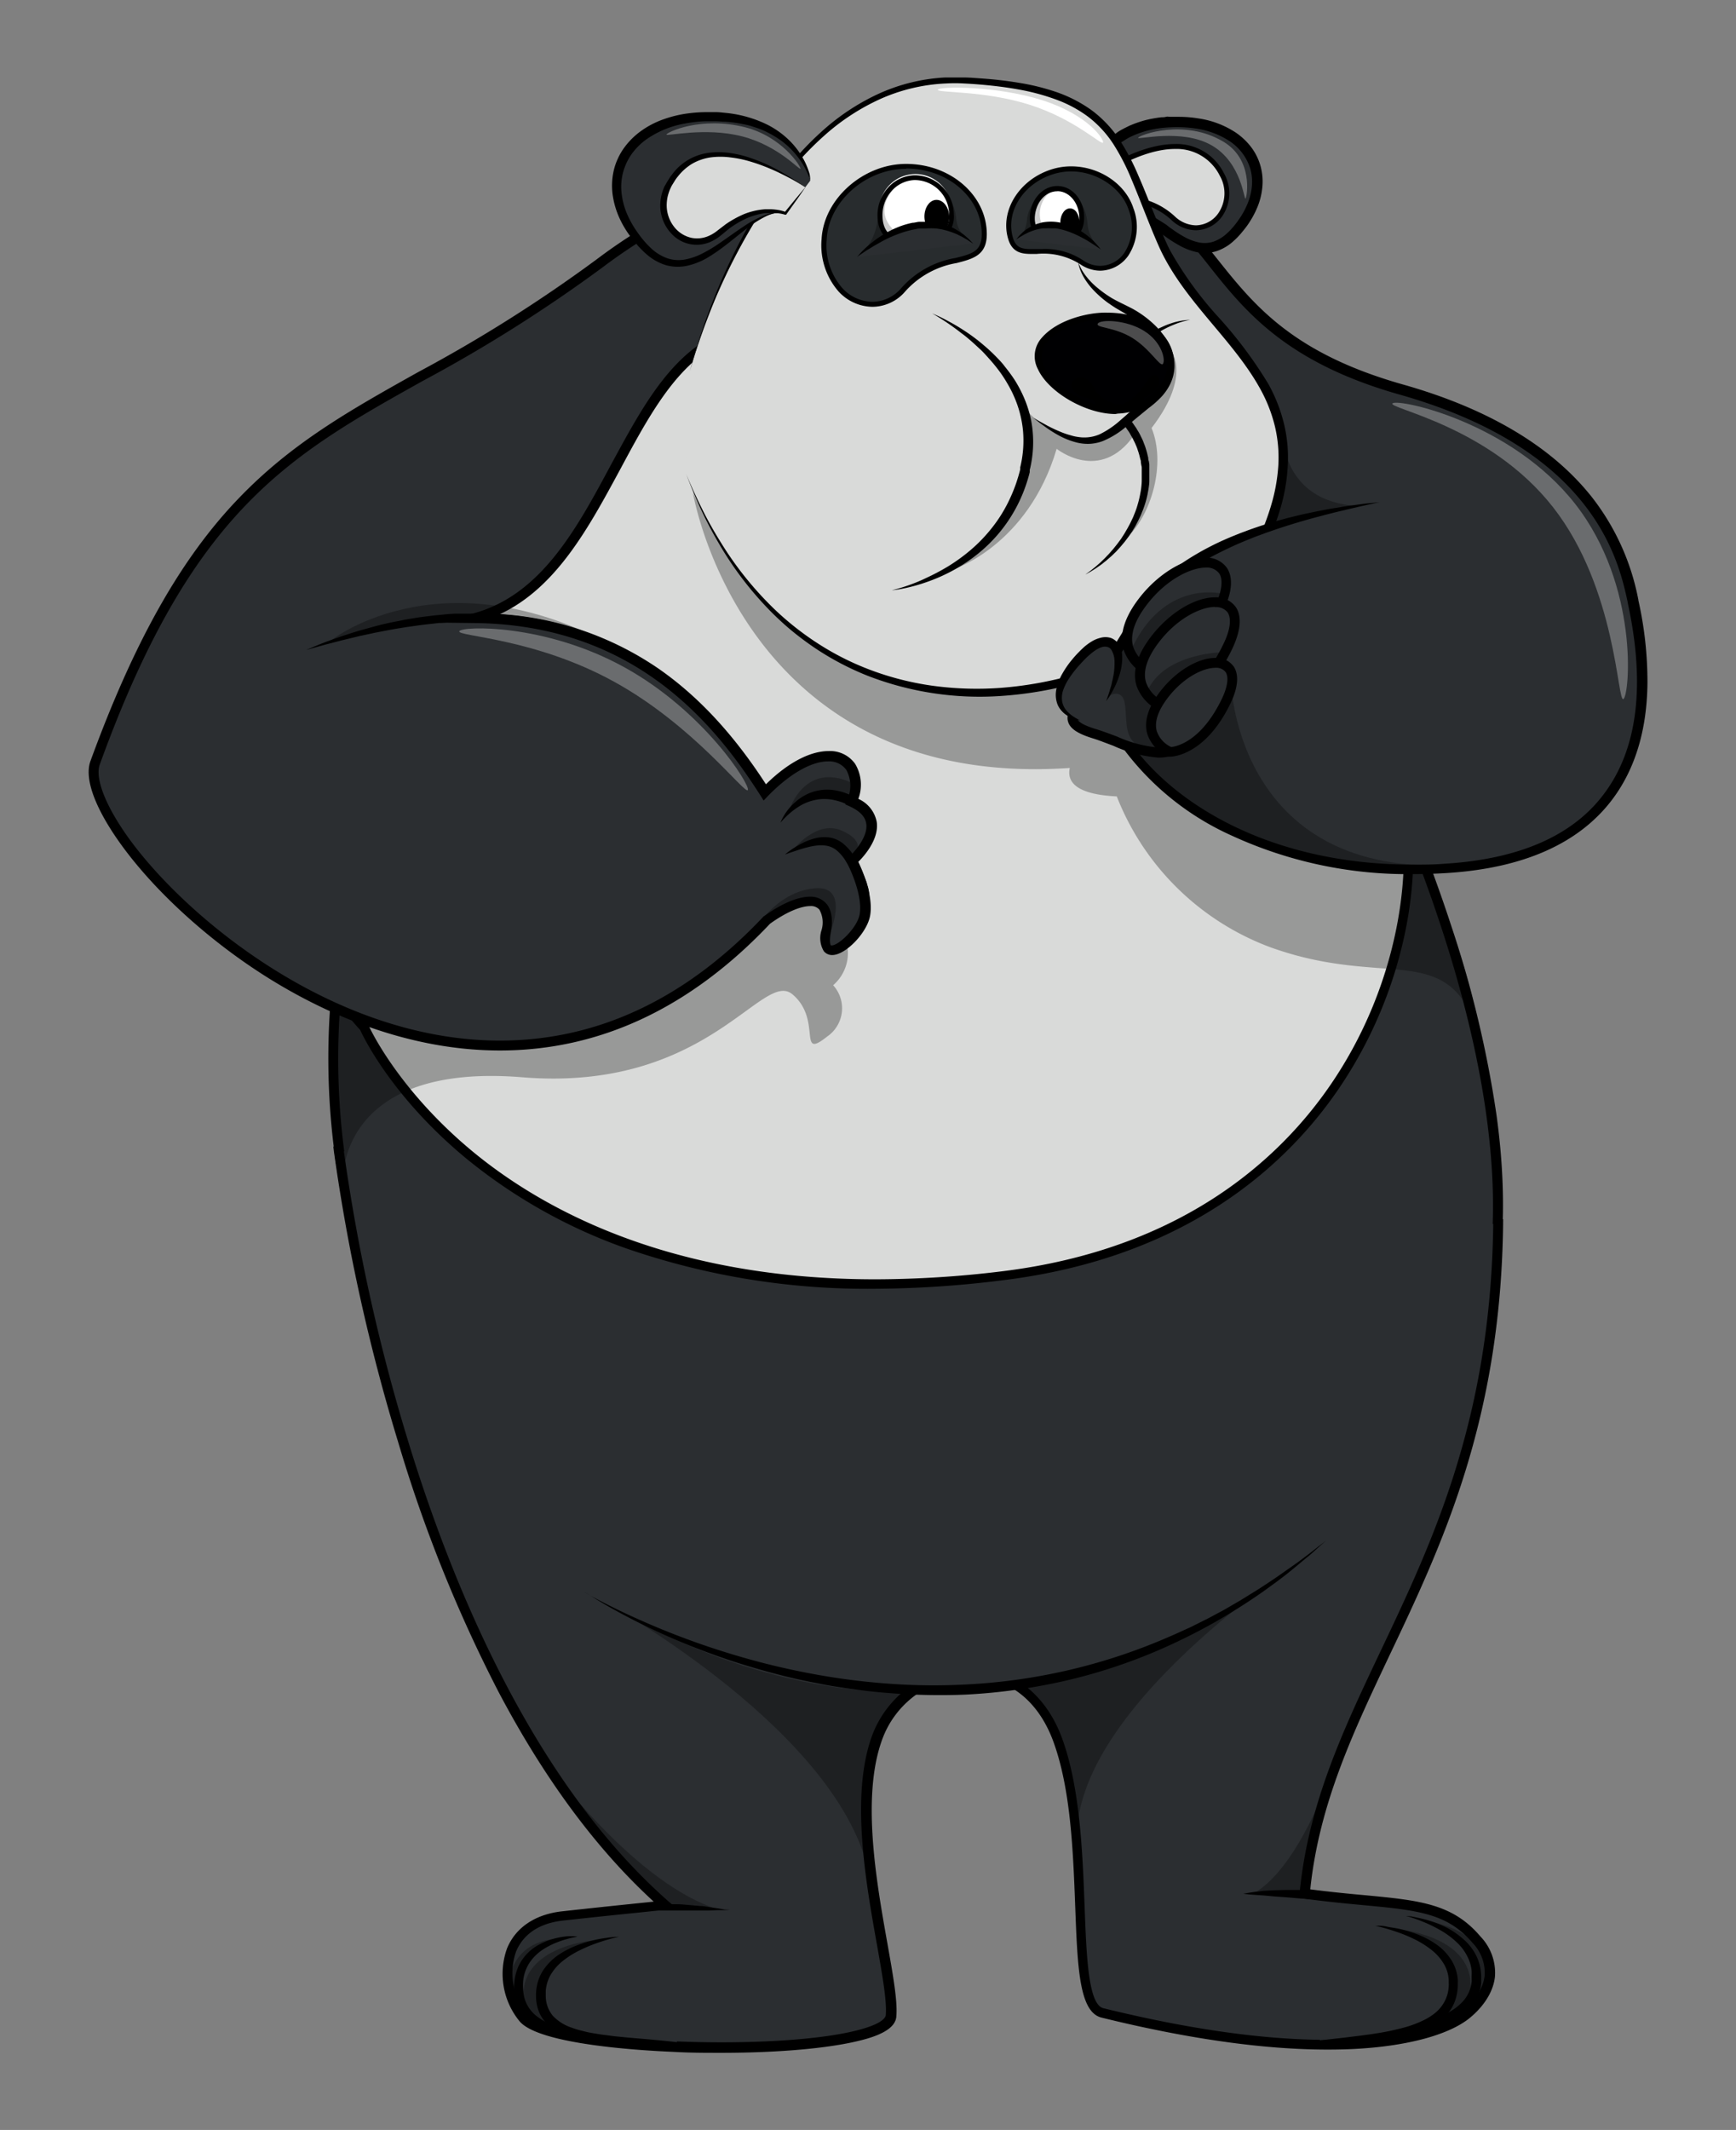 <svg id="Layer_1" data-name="Layer 1" xmlns="http://www.w3.org/2000/svg" viewBox="0 0 240.54 294.99"><rect x="0" y="0" width="240.54" height="294.99" fill="#808080" stroke="none"/><defs><style>.cls-1{fill:#fff;}.cls-2{fill:#2b2e31;}.cls-3{fill:#d9dad9;}.cls-4{fill:#000002;}.cls-5{fill:#282c2e;}.cls-6{opacity:0.3;}.cls-7{opacity:0.2;}</style></defs><title>panda5</title><path class="cls-2" d="M233,380.46s-12.22,65.32,46,89.25,105.16-8.47,112.83-40.63-17.05-80-17.05-80" transform="translate(-185.73 -248.51)"/><path d="M319,478.68a106.1,106.1,0,0,1-40.24-8.33c-13.41-5.51-24.19-13.67-32.06-24.27a77.21,77.21,0,0,1-13.22-29.82,100.59,100.59,0,0,1-1.17-35.92l1.35.25A99.44,99.44,0,0,0,234.81,416c3.83,17.45,14.65,40.83,44.45,53.07,27.36,11.24,55.06,10.95,78-.81,17.48-8.95,30.15-23.66,33.9-39.35,3.92-16.46-.9-37.2-5.64-51.7a209.72,209.72,0,0,0-11.36-27.85l1.22-.63a212,212,0,0,1,11.45,28.05,151.94,151.94,0,0,1,6.25,26.12c1.38,10,1.18,18.91-.59,26.33a55.05,55.05,0,0,1-11.79,22.39,74.83,74.83,0,0,1-22.81,17.86A84.82,84.82,0,0,1,319,478.68Z" transform="translate(-185.73 -248.51)"/><path class="cls-2" d="M232.67,407.91s8.54,72.18,45.22,104.49c-3.83.41-6,.61-14.22,1.5-8.63,1-9.23,9.33-5.45,14.07,4.26,5.34,50.34,5.81,50.91-.17s-6.29-26.27-2-38.39c3.89-11,19.9-13.76,25-.05s1.18,36.68,6.24,37.94c30.36,7.48,45.48,3.94,50.17.39,1.86-1.4,5.91-5.53,1.7-10.5-4.88-5.76-11.11-4.65-23.82-6.39,2.84-29.42,26.25-46.11,26.82-92.73" transform="translate(-185.73 -248.51)"/><path d="M285.64,532.82c-2.14,0-4.34,0-6.55-.13-4.37-.18-18.8-1-21.41-4.29A10.36,10.36,0,0,1,256,518.32c1.2-2.88,3.91-4.69,7.63-5.1,5.29-.58,8.14-.87,10.44-1.11l2.24-.23c-8-7.32-15.21-17.11-21.54-29.12a197.92,197.92,0,0,1-13.87-34.52A260.75,260.75,0,0,1,232,408l-.08-.68,1.36-.16.08.68a259.08,259.08,0,0,0,8.84,40c6.1,20.06,17.33,47.45,36.15,64l1.17,1-1.55.16-3.78.4c-2.29.23-5.14.52-10.43,1.1-4.1.45-5.8,2.57-6.51,4.26a8.94,8.94,0,0,0,1.52,8.7c3.16,4,35.4,5.37,46.61,2,2.77-.82,3.05-1.61,3.08-1.83.18-1.91-.47-5.56-1.22-9.79-1.55-8.66-3.66-20.53-.74-28.77A14.54,14.54,0,0,1,320,479.42h.11c5.71,0,10.46,3.62,12.73,9.7,2.54,6.81,2.89,16,3.17,23.36.26,7,.51,13.64,2.6,14.16,13.46,3.31,25.07,4.76,34.51,4.3,9.69-.46,13.77-2.81,15.08-3.8.69-.52,2.95-2.42,3.24-5a5.94,5.94,0,0,0-1.65-4.52c-3.52-4.16-7.67-4.55-15.21-5.26-2.39-.22-5.1-.48-8.19-.9l-.65-.09.06-.66c1.2-12.41,6.08-22.68,11.24-33.56,7.15-15.06,15.26-32.12,15.59-59.11v-.68H394v.69c-.33,27.28-8.51,44.49-15.72,59.68-5,10.57-9.76,20.56-11,32.45,2.79.36,5.26.6,7.47.8,7.64.72,12.25,1.16,16.12,5.74a7.25,7.25,0,0,1,2,5.56c-.33,3-2.75,5.15-3.77,5.93-3,2.25-8.75,3.73-15.84,4.08-9.58.46-21.32-1-34.91-4.35-3.09-.77-3.32-6.92-3.64-15.44-.29-7.65-.62-16.32-3.08-22.93-2.11-5.64-6.31-8.86-11.55-8.81a13.15,13.15,0,0,0-12.18,8.85c-2.8,7.89-.73,19.56.79,28.07.8,4.5,1.43,8.06,1.23,10.16-.12,1.25-1.44,2.24-4,3C301.61,532.12,294.1,532.82,285.64,532.82Z" transform="translate(-185.73 -248.51)"/><path class="cls-2" d="M266.68,469s53.87,34.94,102.68-7.07" transform="translate(-185.73 -248.51)"/><path d="M266.68,469l1.07.61c.71.39,1.76.94,3.11,1.61s3,1.43,4.93,2.26,4.12,1.7,6.55,2.56,5.09,1.7,7.93,2.47,5.88,1.45,9,2a94.94,94.94,0,0,0,9.81,1.2,84.4,84.4,0,0,0,10.19.11,80.28,80.28,0,0,0,19.73-3.4,79.83,79.83,0,0,0,8.67-3.2c.68-.28,1.34-.59,2-.89l1-.45.94-.47.92-.46c.31-.15.61-.3.9-.46l1.74-.93c.56-.31,1.1-.64,1.63-.94l.79-.46.76-.47,1.46-.9c.47-.29.92-.6,1.36-.88l1.26-.84,1.16-.81,1.07-.75,1-.71,1.61-1.21,1.16-.91,1-.77-.93.82-1.11,1c-.44.39-1,.81-1.55,1.29l-.92.76-1,.81-1.13.86c-.39.3-.81.59-1.23.9-1.7,1.25-3.69,2.55-5.91,3.9a79.55,79.55,0,0,1-7.42,3.92,74.86,74.86,0,0,1-8.73,3.42,74,74,0,0,1-9.73,2.43,79.61,79.61,0,0,1-10.29,1.19A87.16,87.16,0,0,1,309,483c-1.7-.13-3.39-.3-5-.54-.83-.1-1.65-.24-2.46-.36s-1.63-.28-2.42-.44l-1.19-.23-1.18-.25c-.78-.16-1.55-.35-2.31-.53-1.52-.39-3-.78-4.42-1.21-2.86-.83-5.51-1.77-7.93-2.71a93.36,93.36,0,0,1-11.33-5.32c-1.32-.73-2.33-1.35-3-1.78S266.68,469,266.68,469Z" transform="translate(-185.73 -248.51)"/><path class="cls-3" d="M236.24,390.73s18.78,42.9,88.41,34.43c48.75-5.93,60-48.36,55.4-66.61s-26.92-45.33-26.92-45.33-45-31.36-64.27-26.48-51.92,28.79-47.81,53S221.08,374.53,236.24,390.73Z" transform="translate(-185.73 -248.51)"/><path d="M307.09,427h0a102.15,102.15,0,0,1-34.62-5.6,73.72,73.72,0,0,1-22-12.33c-10.29-8.46-14.33-16.82-14.84-17.92-8.52-9.16-4.9-16.7-.72-25.42,3.4-7.1,7.26-15.15,5.43-25.88-4.2-24.67,28.9-48.81,48.32-53.73a19.21,19.21,0,0,1,4.73-.54c8.82,0,21.62,4.57,38.05,13.58,12.2,6.69,21.95,13.47,22,13.54l.08,0,.06.07c.91,1.11,22.44,27.41,27,45.6,1.33,5.24,1.3,11.93-.07,18.84a60.62,60.62,0,0,1-9.36,22.2c-7.08,10.33-20.9,23.3-46.55,26.42A146.49,146.49,0,0,1,307.09,427Zm-13.67-140a18,18,0,0,0-4.39.5c-10.25,2.59-23,10.08-32.37,19.08-11.41,10.89-16.71,22.65-14.93,33.09,1.9,11.16-2.06,19.42-5.56,26.7-4.13,8.64-7.4,15.46.58,24l.08.08,0,.11c0,.09,4,8.89,14.56,17.57,9.76,8,27.34,17.56,55.65,17.56h0a145.66,145.66,0,0,0,17.47-1.1c25.14-3.06,38.66-15.74,45.58-25.84,9.71-14.17,11.6-30.63,9.24-39.92-4.42-17.44-25.44-43.42-26.72-45C350.7,312.38,313.51,286.91,293.42,286.91Z" transform="translate(-185.73 -248.51)"/><path class="cls-2" d="M380.52,513.9s9.62,1.57,9.75,8.24-8.12,7.79-18.52,8" transform="translate(-185.73 -248.51)"/><path d="M380.52,513.9l.41,0c.26,0,.65.08,1.14.19a16.55,16.55,0,0,1,1.75.44,14.68,14.68,0,0,1,2.2.87A10.91,10.91,0,0,1,388.4,517a7.38,7.38,0,0,1,2,2.62,6.93,6.93,0,0,1,.49,1.7,8.85,8.85,0,0,1,.08.9v.44l0,.46a6.39,6.39,0,0,1-.44,1.81,6,6,0,0,1-1,1.63,8.11,8.11,0,0,1-3,2.11,15.51,15.51,0,0,1-3.24,1,25.29,25.29,0,0,1-3.07.45l-1.43.12-1.33,0c-.86,0-1.64,0-2.33,0s-1.3,0-1.79-.06c-1,0-1.56-.1-1.56-.1l1.55-.18,1.77-.19,2.29-.28,1.31-.18,1.38-.21c.95-.17,1.94-.37,2.94-.62a16.75,16.75,0,0,0,3-1,7.34,7.34,0,0,0,2.47-1.79,4.77,4.77,0,0,0,1.15-2.69c0-.12,0-.25,0-.37l0-.18v-.21a6.19,6.19,0,0,0,0-.74,5.59,5.59,0,0,0-.34-1.41,6.91,6.91,0,0,0-1.54-2.34,11.71,11.71,0,0,0-2.06-1.62,19,19,0,0,0-2-1.06c-.62-.28-1.17-.5-1.64-.67s-.83-.29-1.09-.36Z" transform="translate(-185.73 -248.51)"/><path class="cls-2" d="M338.73,272.35s-37.53-11.83-69.92,12.59-51.92,19.54-69.92,69.15c-4.11,10.8,50.39,67.1,93.06,21.85,4.62-3.34,9.25-4.11,8.22,1.54s4.89.78,5.4-2.31-1.8-7.45-1.8-7.45,6.17-5.4,0-8.23c2.32-6.17-3.85-9.77-12.08-1.29-7.71-12.08-19.28-23.9-40.1-24.16,25.45-6.94,18.51-60.41,62-31.87,33,21.65,48.33,19.53,48.33,19.53s-18.51,2.83-23.14,15.17,13.63,33.93,47.3,31.87,27.25-31.1,26-37-4.89-21.6-32.14-29.31S356.21,279.29,338.73,272.35Z" transform="translate(-185.73 -248.51)"/><path d="M255,394c-13.28,0-24.83-5.49-32.19-10.1-8.38-5.25-16.19-12.44-20.88-19.24-3.22-4.68-4.52-8.51-3.65-10.79,6-16.42,12.48-28,20.54-36.36,7.41-7.71,15.48-12.22,24.82-17.45a202.53,202.53,0,0,0,24.79-15.65,76.06,76.06,0,0,1,25.2-12.49,84.45,84.45,0,0,1,23-3.1,82.69,82.69,0,0,1,22.38,2.89l.05,0c7.67,3.05,11.35,7.67,15.25,12.56,5.15,6.47,10.47,13.15,25.81,17.49,11.81,3.34,20.61,8.58,26.15,15.56a33.12,33.12,0,0,1,6.47,14.26v.06A51.34,51.34,0,0,1,414,343.21c-.08,6.46-1.73,11.87-4.9,16.06-4.61,6.09-12.36,9.51-23,10.16-1.5.09-3,.14-4.47.14h0a58.29,58.29,0,0,1-25.23-5.33A38.19,38.19,0,0,1,341.24,352c-3.67-5.29-4.82-10.89-3.15-15.34,2-5.23,6.69-9.58,13.67-12.6a46,46,0,0,1,5.16-1.86c-6.92-.92-21.35-4.71-43.76-19.43-8.4-5.52-15.25-8.21-20.92-8.21-10.39,0-15.35,9.21-20.6,19-4.33,8-8.8,16.33-16.62,20A43.59,43.59,0,0,1,277,341.13c5.45,3.79,10.32,9,14.86,16,3.05-3,6.12-4.6,8.69-4.6a4.25,4.25,0,0,1,3.66,1.76,5.6,5.6,0,0,1,.45,4.86,4.4,4.4,0,0,1,2.55,3.2c.34,2.34-1.67,4.65-2.55,5.52.6,1.26,2.09,4.73,1.64,7.42-.39,2.36-3.39,5.49-5.25,5.49a1.46,1.46,0,0,1-1.17-.53,3.52,3.52,0,0,1-.33-2.88,3.66,3.66,0,0,0-.28-2.87A1.52,1.52,0,0,0,298,374c-1.38,0-3.41.89-5.57,2.44C281.42,388.09,268.83,394,255,394Zm61.59-123.81c-12.32,0-30.54,2.66-47.33,15.32a205.25,205.25,0,0,1-24.94,15.75c-18.57,10.38-32,17.88-44.75,53.09-.69,1.8.62,5.36,3.49,9.53,7.66,11.11,28.54,28.75,51.94,28.75,13.48,0,25.75-5.77,36.48-17.14l0-.05.06,0c2.44-1.77,4.72-2.74,6.42-2.74a2.86,2.86,0,0,1,2.3,1c.71.85.91,2.2.58,4-.25,1.36,0,1.71,0,1.75s0,0,.12,0c1,0,3.58-2.48,3.89-4.34.47-2.82-1.7-7-1.72-7l-.26-.48.41-.36c.78-.69,2.75-2.86,2.48-4.67-.14-1-.92-1.78-2.31-2.42l-.59-.26.23-.6a4.58,4.58,0,0,0-.1-4.19,2.92,2.92,0,0,0-2.53-1.17c-2.33,0-5.36,1.75-8.32,4.79l-.6.63-.47-.74c-6.45-10.1-17.57-23.57-39.53-23.84l-4.9-.06,4.73-1.29c9.33-2.55,14.26-11.69,19-20.54,2.72-5,5.29-9.82,8.64-13.48,3.81-4.17,8.11-6.2,13.17-6.2,5.95,0,13,2.76,21.68,8.43,27.52,18.08,42.71,19.48,46.71,19.48a10.34,10.34,0,0,0,1.15-.05l.19,1.36c-.18,0-18.16,2.92-22.59,14.73-1.51,4-.43,9.16,3,14.08,5.7,8.22,19,17,39.23,17h0c1.44,0,2.92,0,4.39-.13,10.26-.63,17.67-3.86,22-9.62,4.69-6.19,5.81-15.11,3.33-26.51l0-.06c-1.25-5.78-4.59-21.13-31.64-28.79-15.76-4.46-21.48-11.63-26.51-18-3.78-4.74-7.35-9.21-14.67-12.13A81.83,81.83,0,0,0,316.56,270.17Z" transform="translate(-185.73 -248.51)"/><path class="cls-2" d="M336.69,273.2s1.62-7.8,12-7.89,14.61,8,8.29,15.16-12-4.82-17.14-3.72" transform="translate(-185.73 -248.51)"/><path d="M336.69,273.2a5.92,5.92,0,0,1,.11-.65,9.13,9.13,0,0,1,.62-1.79,10,10,0,0,1,1.63-2.51,10.51,10.51,0,0,1,1.35-1.3,5.69,5.69,0,0,1,.86-.54c.31-.17.63-.32.95-.48a16,16,0,0,1,2.12-.75,17.3,17.3,0,0,1,2.34-.43c.2,0,.41,0,.61-.06s.41,0,.62,0l.63,0h.63a16.72,16.72,0,0,1,2.61.22,12.7,12.7,0,0,1,5.17,1.95,9.17,9.17,0,0,1,2.13,2,7.8,7.8,0,0,1,1.32,2.66,8,8,0,0,1,.24,3,9.54,9.54,0,0,1-.73,2.81,13,13,0,0,1-1.38,2.45c-.27.37-.56.73-.85,1.07l-.11.13-.07.07-.05.06-.22.24c-.17.17-.34.34-.51.49a6.58,6.58,0,0,1-2.38,1.44,5.32,5.32,0,0,1-2.73.16,8.64,8.64,0,0,1-2.32-.86,18.39,18.39,0,0,1-1.88-1.17c-.28-.21-.57-.39-.84-.59a9,9,0,0,1-.74-.62c-.46-.41-.9-.81-1.32-1.16a13.71,13.71,0,0,0-2.28-1.64,4.5,4.5,0,0,0-1.7-.55,2.69,2.69,0,0,0-.48,0h-.17l.16-.05a4.06,4.06,0,0,1,.49-.09,4.69,4.69,0,0,1,1.89.23,13.36,13.36,0,0,1,2.67,1.29l1.52.94c.26.17.54.33.8.52a9.54,9.54,0,0,0,.79.59,15.84,15.84,0,0,0,1.73,1.09,7.21,7.21,0,0,0,1.94.72,4,4,0,0,0,2-.11,5.32,5.32,0,0,0,1.89-1.16c.15-.13.28-.26.42-.4l.22-.24.05-.06,0,0,.11-.12c.27-.32.53-.64.77-1a10.7,10.7,0,0,0,1.23-2.19,8.09,8.09,0,0,0,.63-2.41,6.79,6.79,0,0,0-.19-2.46,7.1,7.1,0,0,0-2.9-3.89,11.5,11.5,0,0,0-4.62-1.73,16.42,16.42,0,0,0-2.4-.2,19.57,19.57,0,0,0-2.33.11,15.89,15.89,0,0,0-2.14.4,13.29,13.29,0,0,0-1.9.68,7.36,7.36,0,0,0-.84.43c-.26.15-.5.33-.76.47a11.24,11.24,0,0,0-1.39.94,10.75,10.75,0,0,0-1.09,1,9.33,9.33,0,0,0-.81,1,9.79,9.79,0,0,0-.94,1.57A4.69,4.69,0,0,0,336.69,273.2Z" transform="translate(-185.73 -248.51)"/><path class="cls-3" d="M337.46,273.07s12.64-9.33,17.54-.4c2.62,4.78-2.42,9.76-6.61,6.16-4.61-4-8.38-2.43-8.38-2.43Z" transform="translate(-185.73 -248.51)"/><path d="M351.43,280.4a5,5,0,0,1-3.27-1.31,9.56,9.56,0,0,0-6.23-2.64,5.45,5.45,0,0,0-1.8.27l-.24.1-.16-.21L337,273l.28-.21c.24-.18,5.93-4.33,11.24-4.33a7.29,7.29,0,0,1,6.8,4.05,5.58,5.58,0,0,1,0,5.56A4.54,4.54,0,0,1,351.43,280.4Zm-9.5-4.64a10.22,10.22,0,0,1,6.68,2.81,4.37,4.37,0,0,0,2.82,1.15,3.88,3.88,0,0,0,3.31-2,4.89,4.89,0,0,0,0-4.88,6.66,6.66,0,0,0-6.2-3.7c-4.43,0-9.33,3.17-10.55,4l2.18,2.86A6.69,6.69,0,0,1,341.93,275.76Z" transform="translate(-185.73 -248.51)"/><path class="cls-3" d="M281.32,299.94s10.33-41.66,37.9-40.35c21.88,1,21.57,9.16,27.48,22.52s23.39,19.8,14.14,40.88-61.59,38.65-80.1-8.91" transform="translate(-185.73 -248.51)"/><path d="M281.32,299.94s.22-.94.74-2.67,1.33-4.25,2.57-7.38a82,82,0,0,1,5.3-10.95,60.27,60.27,0,0,1,4.16-6.23,43.28,43.28,0,0,1,5.64-6.12,31.2,31.2,0,0,1,7.54-5,25.43,25.43,0,0,1,9.42-2.35c.84,0,1.69,0,2.54,0s1.68.08,2.54.14c1.7.12,3.42.31,5.15.6a30.85,30.85,0,0,1,5.18,1.28,18.92,18.92,0,0,1,4.89,2.52,16.39,16.39,0,0,1,3.85,4.07,31.59,31.59,0,0,1,2.63,5c.75,1.71,1.43,3.46,2.14,5.19.35.87.71,1.74,1.08,2.6s.74,1.74,1.16,2.54a49.85,49.85,0,0,0,6.6,9.14,59.33,59.33,0,0,1,7,9.33,22.13,22.13,0,0,1,2.18,5.52,20,20,0,0,1,.53,5.91,25.56,25.56,0,0,1-1,5.79c-.27.94-.59,1.85-.94,2.76l-.26.67-.28.67-.14.33-.15.34c-.1.21-.22.44-.32.66a26.16,26.16,0,0,1-3.21,4.83,35.88,35.88,0,0,1-4,4.07,46.47,46.47,0,0,1-9.26,6.16,52.32,52.32,0,0,1-20.18,5.54,42.91,42.91,0,0,1-18.5-2.81,39.13,39.13,0,0,1-7.39-3.91c-1.1-.75-2.14-1.53-3.11-2.33s-1.86-1.63-2.7-2.46a47,47,0,0,1-7.41-9.66,56.52,56.52,0,0,1-3.48-7c-.35-.84-.6-1.48-.77-1.92l-.25-.66.27.66c.18.43.45,1.06.83,1.88s.85,1.83,1.45,3,1.33,2.47,2.22,3.9a46.93,46.93,0,0,0,7.56,9.39,40.51,40.51,0,0,0,5.81,4.58,38,38,0,0,0,7.29,3.7,40.24,40.24,0,0,0,8.61,2.21,45.28,45.28,0,0,0,9.5.31,51.23,51.23,0,0,0,19.65-5.57,44.58,44.58,0,0,0,9-6,33.78,33.78,0,0,0,3.84-3.91,24.73,24.73,0,0,0,3-4.58c.1-.21.2-.4.3-.62l.14-.32.14-.32.27-.64.26-.66c.33-.87.64-1.75.9-2.64a24.44,24.44,0,0,0,1-5.49,18.66,18.66,0,0,0-.48-5.52,20.79,20.79,0,0,0-2.05-5.19c-3.66-6.6-9.93-11.6-13.48-18.56-.45-.89-.81-1.75-1.18-2.62s-.72-1.76-1.07-2.63c-.7-1.75-1.37-3.49-2.09-5.19a30.41,30.41,0,0,0-2.48-4.82,15.13,15.13,0,0,0-3.57-3.86,17.45,17.45,0,0,0-4.6-2.42,30.31,30.31,0,0,0-5-1.32c-1.69-.31-3.39-.51-5.07-.66-.84-.07-1.67-.13-2.51-.17a22.44,22.44,0,0,0-2.46,0,24.89,24.89,0,0,0-9.19,2.19,30.51,30.51,0,0,0-7.46,4.84,43.7,43.7,0,0,0-5.64,6,59.78,59.78,0,0,0-4.22,6.14A83.08,83.08,0,0,0,284.8,290c-1.29,3.11-2.15,5.62-2.7,7.34S281.32,299.94,281.32,299.94Z" transform="translate(-185.73 -248.51)"/><path class="cls-2" d="M298,273.53s-1.62-8.69-13.75-8.79-17,9.32-9.67,17.66,14-5.61,20-4.33" transform="translate(-185.73 -248.51)"/><path d="M298,273.53a5.43,5.43,0,0,0-.24-.71,11.18,11.18,0,0,0-1-1.89,11.64,11.64,0,0,0-2.16-2.44,11.24,11.24,0,0,0-1.63-1.15c-.3-.19-.62-.35-.95-.52s-.67-.31-1-.44-.73-.25-1.11-.38-.78-.21-1.19-.29a18.65,18.65,0,0,0-2.55-.35c-.44,0-.89-.06-1.34-.06h-.68l-.7,0a19.51,19.51,0,0,0-2.81.32,13.3,13.3,0,0,0-5.33,2.18,8.91,8.91,0,0,0-2.06,2.05,8,8,0,0,0-1.21,2.63,7.79,7.79,0,0,0-.17,2.89,10.08,10.08,0,0,0,.77,2.83,13.69,13.69,0,0,0,1.46,2.55,14.38,14.38,0,0,0,.9,1.16c.14.16.33.38.48.53s.33.33.5.49a6.45,6.45,0,0,0,2.27,1.37,4.93,4.93,0,0,0,2.5.13,8.79,8.79,0,0,0,2.35-.84,20,20,0,0,0,2.08-1.23c1.3-.88,2.47-1.75,3.55-2.46a15.17,15.17,0,0,1,3-1.6,5.34,5.34,0,0,1,2.13-.37l.33,0,.24,0,.19,0-.2,0h-.56a5.37,5.37,0,0,0-2,.54,15.84,15.84,0,0,0-2.77,1.77c-1,.77-2.11,1.72-3.4,2.67a23.17,23.17,0,0,1-2.1,1.39,9.82,9.82,0,0,1-2.57,1,6.19,6.19,0,0,1-3-.06,7.34,7.34,0,0,1-2.73-1.54c-.2-.17-.39-.35-.58-.54s-.34-.35-.54-.56c-.34-.39-.68-.8-1-1.22a13.63,13.63,0,0,1-1.65-2.76,11.64,11.64,0,0,1-.91-3.2,9.4,9.4,0,0,1,.18-3.38,8.93,8.93,0,0,1,1.44-3.09,10.36,10.36,0,0,1,2.38-2.34,12.33,12.33,0,0,1,2.87-1.51,16.74,16.74,0,0,1,3-.8,20.47,20.47,0,0,1,3-.26h.72c.25,0,.48,0,.72,0,.48,0,.95.07,1.41.11a16.79,16.79,0,0,1,5.06,1.32,12.19,12.19,0,0,1,3.67,2.45,11.55,11.55,0,0,1,1.21,1.39,13.87,13.87,0,0,1,.83,1.31,10.37,10.37,0,0,1,.81,2A5,5,0,0,1,298,273.53Z" transform="translate(-185.73 -248.51)"/><path class="cls-2" d="M376.29,515.22s10.69,1.18,10.82,7.86-8.12,7.79-18.52,8" transform="translate(-185.73 -248.51)"/><path d="M376.29,515.22l.41,0c.27,0,.67,0,1.18.12s1.11.17,1.81.33a17,17,0,0,1,2.3.69,12.49,12.49,0,0,1,2.57,1.31,7.77,7.77,0,0,1,2.32,2.38,6.39,6.39,0,0,1,.69,1.68,5.69,5.69,0,0,1,.15.92,3.59,3.59,0,0,1,0,.47c0,.14,0,.28,0,.45a6.73,6.73,0,0,1-.32,1.87,6,6,0,0,1-.89,1.72,6.64,6.64,0,0,1-1.35,1.35,8.83,8.83,0,0,1-1.58,1,14.93,14.93,0,0,1-3.29,1.09c-.54.12-1.07.22-1.6.3l-1.54.18-1.45.12-1.36.06-1.25,0H372c-.7,0-1.32,0-1.82-.06-1-.05-1.59-.1-1.59-.1l1.58-.18,1.81-.2,1.11-.14,1.22-.15,1.33-.18,1.41-.22c.48-.09,1-.18,1.48-.29s1-.22,1.51-.36a15.33,15.33,0,0,0,3-1.1,8.43,8.43,0,0,0,1.35-.83,5.26,5.26,0,0,0,1.08-1.08,5,5,0,0,0,1-2.82,2.49,2.49,0,0,0,0-.4c0-.11,0-.25,0-.37a6,6,0,0,0-.09-.74,5.06,5.06,0,0,0-.5-1.38,7,7,0,0,0-1.89-2.16,12.83,12.83,0,0,0-2.29-1.42,20.65,20.65,0,0,0-2.13-.9c-.66-.23-1.24-.42-1.73-.56C376.86,515.34,376.29,515.22,376.29,515.22Z" transform="translate(-185.73 -248.51)"/><path class="cls-2" d="M265.73,516.74s-8.07.24-8.2,6.92,8.44,7.52,18.84,7.74" transform="translate(-185.73 -248.51)"/><path d="M265.73,516.74a11.53,11.53,0,0,0-1.44.32,13.54,13.54,0,0,0-1.58.54,10.48,10.48,0,0,0-1.88,1,6.54,6.54,0,0,0-1.7,1.7,5.61,5.61,0,0,0-.9,2.45,7.35,7.35,0,0,0,0,1.41,5.35,5.35,0,0,0,.26,1.37,4.82,4.82,0,0,0,1.64,2.24,9.32,9.32,0,0,0,2.63,1.39,21.63,21.63,0,0,0,2.9.82c1,.19,1.91.37,2.82.5s1.77.24,2.57.33l2.19.24,1.69.18,1.09.13.38,0-.38,0-1.1.07c-.47,0-1.05,0-1.7.06s-1.41,0-2.22,0-1.69,0-2.63-.11-1.92-.15-2.93-.32a20.4,20.4,0,0,1-3.12-.74,10.24,10.24,0,0,1-3-1.57,6,6,0,0,1-2.06-2.9,6.41,6.41,0,0,1-.3-1.72,8.33,8.33,0,0,1,.11-1.66,7.3,7.3,0,0,1,.46-1.55,6.53,6.53,0,0,1,2.94-3.11,9.3,9.3,0,0,1,2.13-.83,11.25,11.25,0,0,1,1.71-.3,9.89,9.89,0,0,1,1.1,0A2.87,2.87,0,0,1,265.73,516.74Z" transform="translate(-185.73 -248.51)"/><path class="cls-2" d="M271.51,516.74s-10.69,1.18-10.82,7.86,8.45,6.52,18.86,6.74" transform="translate(-185.73 -248.51)"/><path d="M271.51,516.74s-.56.11-1.53.39c-.48.13-1.06.32-1.71.55a20.65,20.65,0,0,0-2.13.9,12.62,12.62,0,0,0-2.28,1.4,7,7,0,0,0-1.89,2.14,5.14,5.14,0,0,0-.51,1.37,5.84,5.84,0,0,0-.11.73c0,.13,0,.25,0,.38s0,.29,0,.39a4.28,4.28,0,0,0,1,2.72,6.28,6.28,0,0,0,2.58,1.62,12.88,12.88,0,0,0,1.53.46c.51.14,1,.24,1.55.33s1,.17,1.54.23,1,.14,1.49.19l1.42.14,1.33.12,1.23.1,1.11.1,1.81.17,1.58.17-1.58.11c-.51,0-1.12.07-1.82.09l-1.12.05-1.24,0h-1.35l-1.44,0-1.54-.08c-.52,0-1.06-.1-1.6-.17a16.79,16.79,0,0,1-3.36-.74,9.3,9.3,0,0,1-1.67-.77,5.74,5.74,0,0,1-1.48-1.23,5.07,5.07,0,0,1-1-1.7,6.08,6.08,0,0,1-.32-1.88,6.64,6.64,0,0,1,.2-1.82,6.34,6.34,0,0,1,.7-1.67,7.91,7.91,0,0,1,2.33-2.35,10,10,0,0,1,1.3-.74,11.22,11.22,0,0,1,1.26-.55,16.46,16.46,0,0,1,2.29-.69c.69-.16,1.3-.25,1.8-.32s.9-.1,1.17-.12Z" transform="translate(-185.73 -248.51)"/><path class="cls-3" d="M350.65,292.81s-8.75.55-11.41,11.63c9.41,7.19,5,18.82-3.1,23.69" transform="translate(-185.73 -248.51)"/><path d="M350.65,292.81a10.53,10.53,0,0,0-2.08.59c-.33.13-.66.27-1,.43a12.77,12.77,0,0,0-1.84,1.08l-.43.31-.41.33-.4.35-.39.36-.37.38-.35.39c-.12.13-.23.27-.34.41s-.22.27-.32.41-.41.57-.61.87c-.1.14-.18.3-.27.45s-.18.3-.26.45c-.17.32-.33.62-.47.95a4.16,4.16,0,0,0-.22.48l-.21.48c-.14.33-.24.67-.36,1s-.21.68-.31,1l-.26,1-.2-.55.72.57c.24.19.46.41.69.62s.44.43.65.65l.32.34.29.36a6.8,6.8,0,0,1,.57.73c.17.26.36.5.51.78a8,8,0,0,1,.46.81c.13.28.28.55.39.85s.23.57.32.87.19.6.25.9l.11.46c0,.15,0,.3.08.46l.07.46c0,.15,0,.31,0,.46l0,.47v.46c0,.16,0,.31,0,.47l0,.46c0,.31-.05.61-.09.92s-.11.61-.16.91a13.26,13.26,0,0,1-.5,1.77c-.09.29-.22.57-.33.86s-.25.56-.38.83-.28.54-.42.81-.31.53-.46.79l-.51.75-.55.73-.58.69c-.2.23-.41.45-.61.67l-.65.63-.68.59-.7.56-.74.52-.76.48-.78.43.72-.52.7-.56.67-.58.63-.61.61-.64.58-.66.55-.69.52-.7.47-.73.44-.76c.14-.26.28-.51.41-.77l.37-.78c.1-.27.22-.54.32-.81s.19-.54.27-.82a14,14,0,0,0,.4-1.67,7.91,7.91,0,0,0,.13-.85,8.09,8.09,0,0,0,.06-.85l0-.43c0-.14,0-.28,0-.42v-.43l0-.42c0-.14,0-.28-.05-.42l-.07-.42c0-.14,0-.28-.07-.42l-.1-.41a7.53,7.53,0,0,0-.24-.81,6,6,0,0,0-.3-.8c-.1-.26-.24-.51-.36-.76s-.28-.49-.41-.74-.31-.48-.47-.71a6.7,6.7,0,0,0-.51-.68l-.27-.34-.29-.31a6.9,6.9,0,0,0-.6-.61c-.21-.19-.41-.4-.63-.58l-.67-.55-.28-.24.09-.32.3-1.07c.12-.35.22-.71.35-1.05s.26-.7.42-1,.3-.68.47-1,.36-.65.55-1c.09-.16.2-.32.3-.47s.2-.32.31-.47c.22-.3.44-.6.68-.88s.49-.56.75-.83l.4-.39c.13-.13.27-.25.41-.37s.29-.24.43-.35l.44-.34c.3-.22.61-.42.93-.61s.64-.36,1-.52.66-.31,1-.44.69-.24,1-.34A9.93,9.93,0,0,1,350.65,292.81Z" transform="translate(-185.73 -248.51)"/><path class="cls-3" d="M335.15,284.84s.55,3.43,6.2,6.31,9.19,8.53,3.54,13-7.31,8.42-16.05,2.22" transform="translate(-185.73 -248.51)"/><path d="M335.15,284.84a2.87,2.87,0,0,0,.17.46,7,7,0,0,0,.7,1.2,10,10,0,0,0,1.44,1.59,16.14,16.14,0,0,0,2.23,1.65c.88.53,1.86.95,3,1.55a14.51,14.51,0,0,1,3.12,2.32,11,11,0,0,1,1.34,1.6,7.43,7.43,0,0,1,1,2,6,6,0,0,1,.31,2.27,6.06,6.06,0,0,1-.6,2.25,7.45,7.45,0,0,1-1.31,1.85,12.45,12.45,0,0,1-1.63,1.42l-1.55,1.27c-.51.42-1,.85-1.53,1.27a12.06,12.06,0,0,1-3.31,2.06,6,6,0,0,1-1.84.38,6.36,6.36,0,0,1-1.72-.17,10.63,10.63,0,0,1-2.71-1.09,17.93,17.93,0,0,1-1.86-1.2c-.5-.35-.87-.65-1.13-.86l-.38-.31.43.25c.28.17.7.4,1.22.69s1.19.63,1.95.95a11.9,11.9,0,0,0,1.24.46l.67.19a5.72,5.72,0,0,0,.72.14,5.36,5.36,0,0,0,3-.38,12.6,12.6,0,0,0,2.92-2c1-.84,1.94-1.77,3-2.65a13.53,13.53,0,0,0,1.47-1.31,6.34,6.34,0,0,0,1.07-1.52,4.63,4.63,0,0,0,.26-3.52,8.37,8.37,0,0,0-1.94-3.13,14.41,14.41,0,0,0-2.77-2.28l-.74-.45-.37-.21-.37-.22c-.5-.28-.95-.6-1.39-.9a14.52,14.52,0,0,1-2.17-1.93,9.76,9.76,0,0,1-1.3-1.81,6.78,6.78,0,0,1-.54-1.32A2.6,2.6,0,0,1,335.15,284.84Z" transform="translate(-185.73 -248.51)"/><path class="cls-4" d="M330.44,295.58c2.24-2.58,6.52-3.31,8.38-3.31,1.62,0,5.54.06,8,3.24,3.24,4.23-.79,9.63-6.18,9.87S326.82,299.76,330.44,295.58Z" transform="translate(-185.73 -248.51)"/><path d="M340.28,305.85c-4.06,0-9.29-3-10.75-6.24a3.81,3.81,0,0,1,.56-4.33c2.21-2.54,6.44-3.47,8.73-3.47,1.42,0,5.72,0,8.34,3.42a5.72,5.72,0,0,1,.68,6,8.45,8.45,0,0,1-7.21,4.56Zm-1.46-13.12c-1.47,0-5.79.56-8,3.15a2.91,2.91,0,0,0-.43,3.35c1.35,3,6.51,5.86,10.23,5.7a7.52,7.52,0,0,0,6.42-4,4.77,4.77,0,0,0-.58-5.1C344.08,292.73,340.26,292.73,338.82,292.73Z" transform="translate(-185.73 -248.51)"/><path d="M314.89,291.92a19.38,19.38,0,0,1,2.1,1c.65.34,1.43.78,2.3,1.35a25.34,25.34,0,0,1,2.78,2.08q.74.62,1.47,1.35c.48.49,1,1,1.43,1.59a21.83,21.83,0,0,1,1.35,1.84,17.7,17.7,0,0,1,1.14,2.11,16.16,16.16,0,0,1,.86,2.33,14.09,14.09,0,0,1,.48,2.51,16.19,16.19,0,0,1-.31,5.19l-.08.32,0,.17,0,.15c-.05.2-.1.4-.16.61-.12.42-.25.84-.39,1.24a20.79,20.79,0,0,1-3.69,6.56,21,21,0,0,1-3.35,3.21,22.48,22.48,0,0,1-3.49,2.22,24.08,24.08,0,0,1-3.19,1.37,23.75,23.75,0,0,1-2.57.75c-.71.17-1.29.26-1.68.32l-.6.07.59-.15c.38-.1.93-.26,1.62-.5s1.52-.55,2.45-1a31.49,31.49,0,0,0,3-1.57,24.9,24.9,0,0,0,3.24-2.33,21.49,21.49,0,0,0,3.05-3.18,19.89,19.89,0,0,0,2.44-4,22,22,0,0,0,.9-2.25c.12-.38.25-.77.35-1.15.06-.19.11-.41.16-.61l0-.15,0-.06v-.08l.07-.29a15.63,15.63,0,0,0,.32-4.76,15.27,15.27,0,0,0-1.13-4.49,16.13,16.13,0,0,0-1-2,17.6,17.6,0,0,0-1.18-1.81c-.42-.56-.85-1.09-1.3-1.59s-.88-1-1.32-1.4-.89-.83-1.32-1.2-.84-.72-1.24-1c-.8-.63-1.52-1.14-2.13-1.55C315.63,292.32,314.89,291.92,314.89,291.92Z" transform="translate(-185.73 -248.51)"/><path d="M340.92,305a5,5,0,0,1-4.09-2.66c-1.34-2.59-4.42.28.55,1.1,1.5,2,3.36,2.59,6,.86a3.26,3.26,0,0,0,.64-1.07s2.29-1.1,1.86-2.17S344.12,304.41,340.92,305Z" transform="translate(-185.73 -248.51)"/><path d="M340.53,305.74h0a4.26,4.26,0,0,1-3.4-1.92c-2.83-.51-3-1.68-2.93-2a1.16,1.16,0,0,1,1.22-1,2.07,2.07,0,0,1,1.82,1.31,4.53,4.53,0,0,0,3.65,2.41c1.73-.32,2.87-1.94,3.62-3,.49-.7.76-1.09,1.18-1.09a.63.63,0,0,1,.59.45c.51,1.27-1.31,2.35-1.92,2.67a3.19,3.19,0,0,1-.69,1.07l-.06.05A5.59,5.59,0,0,1,340.53,305.74Zm-5.11-4c-.18,0-.3.08-.31.16s.24.56,1.45.9c-.05-.08-.09-.16-.13-.24C336.16,302,335.79,301.7,335.42,301.7Z" transform="translate(-185.73 -248.51)"/><path d="M304,367.21a8.75,8.75,0,0,0,.62-.69,10.39,10.39,0,0,0,.63-.83,6.77,6.77,0,0,0,.62-1.14,3.46,3.46,0,0,0,.3-1.38,2.46,2.46,0,0,0-.47-1.37,4.69,4.69,0,0,0-1.24-1.13l-.39-.24-.41-.23-.18-.1-.23-.11-.23-.1-.22-.1-.41-.17-.44-.14a8.67,8.67,0,0,0-.88-.21,6.38,6.38,0,0,0-1.74-.07,6.89,6.89,0,0,0-3,1.07,10.48,10.48,0,0,0-1.83,1.5c-.41.41-.63.68-.63.68l.09-.23c.07-.14.17-.36.32-.62a7.36,7.36,0,0,1,.6-.9,7.66,7.66,0,0,1,1-1.06,7,7,0,0,1,1.41-1,6.23,6.23,0,0,1,1.85-.65,6.54,6.54,0,0,1,2.12-.05,9,9,0,0,1,1.06.22l.52.17.52.2.24.11.23.11.22.11,0,0h0l0,0,.06,0,.12.07a8.51,8.51,0,0,1,.9.57l.43.33.4.37.36.41a4.63,4.63,0,0,1,.31.46,3.29,3.29,0,0,1,.48,2.07,3.73,3.73,0,0,1-.23.93,5.06,5.06,0,0,1-.4.77,5.62,5.62,0,0,1-.93,1.11,5.71,5.71,0,0,1-.84.69,5.44,5.44,0,0,1-.58.38Z" transform="translate(-185.73 -248.51)"/><path d="M304.84,377l.11-.21a4.59,4.59,0,0,0,.24-.6,7.12,7.12,0,0,0,.22-1,5.55,5.55,0,0,0,0-1.24c0-.12,0-.23,0-.35l-.05-.35c0-.24-.1-.49-.15-.74s-.16-.5-.24-.76-.19-.51-.31-.77-.24-.51-.38-.78l-.43-.82c-.29-.55-.59-1.1-.92-1.6a6.27,6.27,0,0,0-1.08-1.33,3.14,3.14,0,0,0-1.32-.75,4.51,4.51,0,0,0-1.51-.1,9.1,9.1,0,0,0-1.45.27c-.46.11-.87.24-1.24.36l-1,.33-.62.22-.22.07.18-.14c.12-.09.29-.24.53-.4l.39-.27.47-.29.55-.32.64-.32a9,9,0,0,1,1.55-.53,5.18,5.18,0,0,1,1.94-.07,4,4,0,0,1,1.93.93,6.89,6.89,0,0,1,1.37,1.6,17.48,17.48,0,0,1,.95,1.74c.14.29.27.58.39.86s.25.6.36.89.18.61.27.9.12.6.16.89l0,.44c0,.07,0,.14,0,.21v.62c0,.13,0,.26,0,.39a5.4,5.4,0,0,1-.13.72c-.07.22-.13.43-.2.63a5.41,5.41,0,0,1-.49.94,3.41,3.41,0,0,1-.42.52Z" transform="translate(-185.73 -248.51)"/><path class="cls-2" d="M343.83,353.16s-17.78-27.36,33-35.1" transform="translate(-185.73 -248.51)"/><path d="M343.83,353.16s-.14-.18-.37-.54a17.28,17.28,0,0,1-.91-1.63,22.33,22.33,0,0,1-1.13-2.69,20.12,20.12,0,0,1-.88-3.7,17.44,17.44,0,0,1-.07-4.53,18.57,18.57,0,0,1,.48-2.45,16.8,16.8,0,0,1,.89-2.45,18.61,18.61,0,0,1,3-4.57,26,26,0,0,1,4.16-3.74,37.58,37.58,0,0,1,4.78-2.84c.81-.41,1.64-.78,2.47-1.13l1.23-.5,1.23-.46c1.63-.59,3.22-1.09,4.75-1.49.77-.22,1.52-.39,2.24-.57s1.43-.31,2.1-.46l1.94-.38,1.76-.29c1.1-.19,2.07-.29,2.86-.41s1.43-.15,1.85-.2l.66-.07-2.46.54-1.29.3-.73.17-.79.19c-1.08.25-2.3.57-3.62.92s-2.74.77-4.22,1.24l-1.13.37-1.15.4c-.39.13-.77.28-1.16.42s-.79.29-1.18.45a51.32,51.32,0,0,0-4.76,2.15,34,34,0,0,0-4.58,2.77,24.21,24.21,0,0,0-4,3.5c-.15.16-.29.33-.43.5l-.21.24-.2.26-.4.51-.37.52a17.55,17.55,0,0,0-1.27,2.17,18,18,0,0,0-.9,2.26,15.88,15.88,0,0,0-.54,2.27,17.37,17.37,0,0,0-.22,2.22,18,18,0,0,0,.05,2.09,22.28,22.28,0,0,0,.61,3.63,22.82,22.82,0,0,0,.87,2.73c.29.74.54,1.32.73,1.7A5.58,5.58,0,0,0,343.83,353.16Z" transform="translate(-185.73 -248.51)"/><path class="cls-2" d="M343.51,333.65s-3.67,6.18-6,9.62-5.79,5.17-.08,6.89,12.91,7,15.41-5.56S349,327,343.51,333.65Z" transform="translate(-185.73 -248.51)"/><path d="M346.25,353.44h0A18.62,18.62,0,0,1,340,351.8c-1-.37-1.87-.72-2.75-1-2.18-.66-3.24-1.36-3.53-2.34-.35-1.19.6-2.32,1.7-3.63a23.93,23.93,0,0,0,1.54-2c2.31-3.39,6-9.52,6-9.59l.06-.08c1.72-2.09,3.61-3.2,5.45-3.2a4.53,4.53,0,0,1,3.56,1.8c2.08,2.53,2.63,7.24,1.5,12.92C352.31,350.67,350,353.44,346.25,353.44Zm-2.18-19.39c-.34.58-3.79,6.35-6,9.61a24,24,0,0,1-1.63,2.08c-.81,1-1.57,1.87-1.43,2.35.08.26.52.78,2.61,1.41.93.28,1.9.66,2.84,1a17.53,17.53,0,0,0,5.8,1.54h0c1.88,0,4.54-.79,5.9-7.59,1-5.19.57-9.6-1.22-11.78a3.22,3.22,0,0,0-2.5-1.3C347,331.39,345.5,332.34,344.07,334.05Z" transform="translate(-185.73 -248.51)"/><path class="cls-2" d="M345.15,341.55s-6.57-2.58-1-9.77,14.62-7.43,10.48,1.17S345.15,341.55,345.15,341.55Z" transform="translate(-185.73 -248.51)"/><path d="M345.15,342.24H345l-.12-.05a6.17,6.17,0,0,1-3.49-3.78c-.57-2.06.16-4.43,2.18-7.05,2.59-3.36,6.29-5.61,9.2-5.61a3.42,3.42,0,0,1,3,1.47c.59.94,1,2.76-.6,6C351,342.14,345.39,342.24,345.15,342.24Zm7.64-15.12c-2,0-5.42,1.59-8.11,5.08-1.74,2.25-2.4,4.21-1.95,5.84a4.8,4.8,0,0,0,2.55,2.82c.8-.09,5.19-.89,8.72-8.21,1-2.11,1.26-3.78.68-4.7A2.14,2.14,0,0,0,352.79,327.12Z" transform="translate(-185.73 -248.51)"/><path class="cls-2" d="M346.78,346.34s-6.27-2.46-1-9.33,14-7.09,10,1.12S346.78,346.34,346.78,346.34Z" transform="translate(-185.73 -248.51)"/><path d="M346.78,347h-.13l-.12,0a6,6,0,0,1-3.36-3.63c-.54-2,.16-4.25,2.1-6.76,2.48-3.21,6-5.37,8.8-5.37a3.32,3.32,0,0,1,2.94,1.42c.57.91.93,2.65-.58,5.79C352.34,346.93,347,347,346.78,347Zm7.29-14.43c-1.92,0-5.15,1.51-7.72,4.83-1.65,2.14-2.27,4-1.85,5.54a4.48,4.48,0,0,0,2.41,2.67c.78-.08,4.94-.86,8.29-7.81,1-2,1.19-3.59.64-4.46A2,2,0,0,0,354.07,332.6Z" transform="translate(-185.73 -248.51)"/><path class="cls-2" d="M347.87,352.63s-5.37-2.11-.83-8,11.95-6.07,8.56,1S347.87,352.63,347.87,352.63Z" transform="translate(-185.73 -248.51)"/><path d="M347.87,353.31h-.13l-.12,0a5.23,5.23,0,0,1-2.93-3.18c-.48-1.72.13-3.7,1.81-5.87,2.13-2.77,5.19-4.63,7.61-4.63a2.92,2.92,0,0,1,2.6,1.25c.5.81.82,2.33-.49,5.06C352.69,353.23,348.07,353.31,347.87,353.31ZM354.11,341c-1.62,0-4.35,1.28-6.53,4.1-1.39,1.81-1.92,3.37-1.57,4.66a3.75,3.75,0,0,0,2,2.21c.72-.07,4.14-.73,7-6.63.8-1.66,1-3,.56-3.72A1.62,1.62,0,0,0,354.11,341Z" transform="translate(-185.73 -248.51)"/><path class="cls-2" d="M335.38,348.28c-3.52-1.17-4.3-4.14.15-8.84s7.12-.62,3.52,6.18" transform="translate(-185.73 -248.51)"/><path d="M335.38,348.28l-.28-.06a4.8,4.8,0,0,1-.76-.23,4.18,4.18,0,0,1-1.12-.63,3.12,3.12,0,0,1-1-1.4,3.74,3.74,0,0,1-.1-2.08,7.16,7.16,0,0,1,.82-2.09,12.92,12.92,0,0,1,1.33-1.92c.25-.3.51-.6.78-.88l.42-.43.46-.43a8,8,0,0,1,1-.74,4.28,4.28,0,0,1,1.23-.53,2.59,2.59,0,0,1,1.48,0,2.12,2.12,0,0,1,1.15,1,3.28,3.28,0,0,1,.41,1.21,6.23,6.23,0,0,1,0,1.13,8.22,8.22,0,0,1-.4,1.93,12.43,12.43,0,0,1-.61,1.51c-.21.43-.42.79-.59,1.09s-.33.51-.44.66l-.16.23.09-.26c.07-.18.15-.43.26-.75.05-.16.11-.33.16-.53s.13-.4.19-.63l.09-.34c0-.12.05-.25.08-.37s.11-.52.16-.8a9.11,9.11,0,0,0,.13-1.76,3.19,3.19,0,0,0-.44-1.67.92.92,0,0,0-.52-.39,1.39,1.39,0,0,0-.75,0,3.48,3.48,0,0,0-.86.4,7.9,7.9,0,0,0-.83.63l-.4.35-.39.39-.39.41-.37.41a15.17,15.17,0,0,0-1.3,1.68,7.47,7.47,0,0,0-.87,1.71,3.23,3.23,0,0,0-.13,1.61,2.65,2.65,0,0,0,.62,1.24,4.57,4.57,0,0,0,.88.77c.28.18.51.32.67.4Z" transform="translate(-185.73 -248.51)"/><path class="cls-5" d="M322.12,280.9c0,5.18-6.14,1.83-11.22,7.67-3.92,4.52-11.4,1.24-11-7,.26-5.18,5.38-10.1,11.36-10.1S322.12,275.71,322.12,280.9Z" transform="translate(-185.73 -248.51)"/><path d="M306.61,291a6.46,6.46,0,0,1-4.68-2.11,9.72,9.72,0,0,1-2.36-7.26c.28-5.55,5.76-10.42,11.71-10.42,6.17,0,11.18,4.36,11.18,9.73,0,2.94-1.93,3.42-4.17,4a12.32,12.32,0,0,0-7.13,3.93A6,6,0,0,1,306.61,291Zm4.67-19.11c-5.61,0-10.76,4.57-11,9.77a9,9,0,0,0,2.17,6.76,5.77,5.77,0,0,0,4.18,1.89,5.32,5.32,0,0,0,4-1.92,12.91,12.91,0,0,1,7.49-4.15c2.27-.56,3.64-.9,3.64-3.3C321.77,275.91,317.07,271.85,311.28,271.85Z" transform="translate(-185.73 -248.51)"/><path class="cls-5" d="M325.72,281.41c1,3.87,4.95.12,9.93,3.45,3.85,2.57,8.76-1.39,6.78-7.44-1.25-3.81-6.07-6.44-10.54-5.22S324.66,277.54,325.72,281.41Z" transform="translate(-185.73 -248.51)"/><path d="M338.17,286a4.91,4.91,0,0,1-2.71-.86,9.52,9.52,0,0,0-6.08-1.46h-.73c-1.35,0-2.71-.17-3.26-2.19-1.11-4,1.77-8.36,6.41-9.63a8.94,8.94,0,0,1,2.36-.31c3.89,0,7.51,2.42,8.6,5.76a7.28,7.28,0,0,1-.69,6.6A4.83,4.83,0,0,1,338.17,286Zm-7.94-3a9.48,9.48,0,0,1,5.61,1.59,4.17,4.17,0,0,0,2.33.74,4.12,4.12,0,0,0,3.34-1.79,6.62,6.62,0,0,0,.6-6c-1-3-4.41-5.29-7.95-5.29a8.42,8.42,0,0,0-2.18.29c-4.27,1.17-6.93,5.11-5.93,8.79.39,1.43,1.15,1.68,2.6,1.68h1.58Z" transform="translate(-185.73 -248.51)"/><path class="cls-1" d="M317.55,278.15c.12,2.91-2.16,4-4.89,4.08s-4.87-.76-5-3.66a5,5,0,1,1,9.88-.42Z" transform="translate(-185.73 -248.51)"/><path d="M312.2,282.58c-3.08,0-4.77-1.38-4.88-4a5.74,5.74,0,0,1,1.38-4,5.11,5.11,0,0,1,3.67-1.8,5.44,5.44,0,0,1,5.52,5.37,3.72,3.72,0,0,1-1.52,3.38,6.77,6.77,0,0,1-3.7,1.05Zm.39-9.13h-.19a4.46,4.46,0,0,0-3.18,1.57,5,5,0,0,0-1.21,3.54c.09,2.24,1.47,3.34,4.19,3.34h.45A6.15,6.15,0,0,0,316,281a3.05,3.05,0,0,0,1.24-2.79A4.78,4.78,0,0,0,312.59,273.45Z" transform="translate(-185.73 -248.51)"/><path d="M317.26,278.47c.06,1.3-.67,2.39-1.62,2.43s-1.77-1-1.82-2.28.67-2.39,1.62-2.43S317.21,277.17,317.26,278.47Z" transform="translate(-185.73 -248.51)"/><path class="cls-3" d="M297.32,274.46s-13.61-10-18.88-.43c-2.81,5.15,2.61,10.51,7.12,6.63,5-4.27,9-2.61,9-2.61Z" transform="translate(-185.73 -248.51)"/><path d="M297.32,274.46c-.79-.52-1.62-1-2.45-1.43s-1.69-.85-2.56-1.21a25.53,25.53,0,0,0-2.66-.95,15.94,15.94,0,0,0-2.73-.56,10.46,10.46,0,0,0-2.74,0,7.24,7.24,0,0,0-2.53.87,7.32,7.32,0,0,0-2,1.78,5.12,5.12,0,0,0-.4.55l-.36.58-.08.13-.08.16-.15.32a6.13,6.13,0,0,0-.22.6,5.15,5.15,0,0,0-.24,1.29,4.83,4.83,0,0,0,1.23,3.59,4.18,4.18,0,0,0,2.19,1.27,4,4,0,0,0,2.51-.32,5.29,5.29,0,0,0,1.12-.71l1.14-.87a14.28,14.28,0,0,1,2.57-1.41,9.93,9.93,0,0,1,2.85-.65c.24,0,.49,0,.73,0a5.84,5.84,0,0,1,.73.05,5.69,5.69,0,0,1,1.44.34l-.2.05,1.43-1.74C296.35,275.61,296.84,275,297.32,274.46Zm0,0c-.43.61-.85,1.24-1.29,1.85l-1.31,1.84-.07.1-.13,0a5,5,0,0,0-1.35-.23c-.23,0-.46,0-.69,0s-.46,0-.68,0a9.67,9.67,0,0,0-2.65.74,13.31,13.31,0,0,0-2.37,1.4c-.37.29-.73.61-1.1.9a6,6,0,0,1-1.26.83,4.74,4.74,0,0,1-5.7-1.07,5.58,5.58,0,0,1-1.39-2.72,5.33,5.33,0,0,1-.1-1.54,6.32,6.32,0,0,1,.29-1.5,7.28,7.28,0,0,1,.28-.73L278,274l.08-.16v0l0,0,0,0,.05-.08.39-.63c.13-.21.3-.4.44-.6a7.49,7.49,0,0,1,5.11-2.87,11,11,0,0,1,2.93.06,15,15,0,0,1,2.81.7,22.89,22.89,0,0,1,2.66,1.1,26.51,26.51,0,0,1,2.5,1.39A23.83,23.83,0,0,1,297.32,274.46Z" transform="translate(-185.73 -248.51)"/><path class="cls-2" d="M304.49,284.11s8.62-8.71,16.1-1.89" transform="translate(-185.73 -248.51)"/><path d="M304.49,284.11s.18-.23.51-.6a14.31,14.31,0,0,1,1.52-1.39c.34-.27.71-.55,1.12-.82a13.14,13.14,0,0,1,1.34-.79,14.17,14.17,0,0,1,1.53-.68,11.93,11.93,0,0,1,1.68-.47c.29,0,.58-.11.87-.13l.43,0h.44a8.67,8.67,0,0,1,1.7.14c.27.05.53.11.79.18l.73.25.67.29c.21.11.4.23.59.34a5.19,5.19,0,0,1,.52.34c.16.12.32.21.45.33s.5.42.67.6l.54.57s-.25-.15-.65-.42c-.2-.15-.47-.28-.76-.46a5.16,5.16,0,0,0-.47-.24c-.18-.08-.34-.19-.54-.26l-.59-.23-.65-.21-.69-.17-.74-.12a9.84,9.84,0,0,0-1.54,0l-.4,0-.4,0c-.26,0-.53.09-.79.13a13.92,13.92,0,0,0-1.57.41c-.5.17-1,.36-1.47.56s-.92.43-1.34.65l-1.17.66c-.35.22-.68.42-1,.61l-.74.5C304.72,283.93,304.49,284.11,304.49,284.11Z" transform="translate(-185.73 -248.51)"/><path class="cls-1" d="M328.77,278.51c-.09,2.24,1.49,3.05,3.38,3.12s3.37-.61,3.46-2.84-1.37-4.12-3.26-4.19S328.86,276.28,328.77,278.51Z" transform="translate(-185.73 -248.51)"/><path d="M332.42,282h-.29c-2.47-.1-3.79-1.34-3.71-3.48.1-2.43,1.85-4.33,3.94-4.25s3.69,2.13,3.59,4.55C335.87,280.88,334.65,282,332.42,282Zm-.19-7c-1.67,0-3,1.57-3.12,3.59-.07,1.75,1,2.68,3.05,2.76h.26c1.85,0,2.78-.83,2.85-2.53.08-2-1.24-3.76-2.93-3.83Z" transform="translate(-185.73 -248.51)"/><path d="M332.65,279.21c0,1,.51,1.91,1.23,1.94s1.35-.8,1.39-1.84-.51-1.91-1.24-1.94S332.69,278.16,332.65,279.21Z" transform="translate(-185.73 -248.51)"/><path class="cls-2" d="M338.25,283.06s-6.26-6.69-11.69-1.4" transform="translate(-185.73 -248.51)"/><path d="M338.25,283.06l-.47-.33-.54-.36-.71-.45c-.26-.16-.55-.32-.85-.48s-.64-.33-1-.49-.7-.3-1.07-.42a8.86,8.86,0,0,0-1.12-.31,5.4,5.4,0,0,0-.58-.09l-.28,0h-.29a5.23,5.23,0,0,0-.56,0c-.19,0-.37,0-.55,0l-.53.09-.5.12-.47.16-.43.17a3.36,3.36,0,0,0-.38.19,2.28,2.28,0,0,0-.35.18c-.21.13-.41.23-.56.33l-.48.31.36-.45c.12-.14.28-.29.47-.47a2.17,2.17,0,0,1,.32-.27,2.75,2.75,0,0,1,.37-.28l.43-.27.48-.24c.18-.08.36-.14.55-.21l.58-.16a6.7,6.7,0,0,1,1.28-.12,6.39,6.39,0,0,1,1.3.14,7.5,7.5,0,0,1,1.25.37,8.9,8.9,0,0,1,1.12.53,9,9,0,0,1,1,.63,8,8,0,0,1,.8.64,9.5,9.5,0,0,1,1.07,1.1A4.57,4.57,0,0,1,338.25,283.06Z" transform="translate(-185.73 -248.51)"/><g class="cls-6"><path d="M272.9,472.24c-2-.72,32,17.83,33.63,38.42-3.43-20.58,2.8-24.94,5.92-27.75C290.31,483.22,272.9,472.24,272.9,472.24Z" transform="translate(-185.73 -248.51)"/></g><g class="cls-6"><path d="M366.93,464.05s-33.71,21.43-31.93,40.4c.27-18-9.28-22.52-9.28-22.52S346.46,479.75,366.93,464.05Z" transform="translate(-185.73 -248.51)"/></g><g class="cls-6"><path d="M267.75,517.28s-11.65,1-9.15,9.9a39,39,0,0,0,4,2.07S256.1,522,267.75,517.28Z" transform="translate(-185.73 -248.51)"/></g><g class="cls-6"><path d="M264.24,517s-7.29-.74-8,6.23c.59,2.28,1.12,1.7,1.12,1.7S256.69,518.08,264.24,517Z" transform="translate(-185.73 -248.51)"/></g><g class="cls-6"><path d="M378.78,515.63s12.39.75,10.53,9.58c-3.08,3.78-4.2,2.76-4.2,2.76S393.46,521.43,378.78,515.63Z" transform="translate(-185.73 -248.51)"/></g><g class="cls-6"><path d="M383.2,514.52s10.1,1.22,8.4,8.93c-1.81,2.45-1.54,1.33-1.54,1.33S392.77,517.76,383.2,514.52Z" transform="translate(-185.73 -248.51)"/></g><g class="cls-6"><path d="M233.23,412.14s-.84-16.52,24.88-14.43,33.24-15,37.42-11.49.62,9.19,4.81,5.85a4.74,4.74,0,0,0,.83-7.11,5.89,5.89,0,0,0,1.88-5.85c-1.67,1.25-3.34.42-2.92-3.14s-5.7-3.61-8.18,0-13.61,15.72-32,17-28-4.39-28-4.39S231.14,394.58,233.23,412.14Z" transform="translate(-185.73 -248.51)"/></g><path d="M269.61,337.51s-.15-.08-.44-.2-.71-.28-1.25-.48-1.21-.4-2-.62-1.65-.43-2.61-.64-2-.37-3.12-.54c-.56-.07-1.13-.15-1.72-.2l-.89-.09-.91-.06c-.61-.06-1.23-.07-1.86-.1l-1,0c-.32,0-.64,0-1,0-.64,0-1.29,0-1.94,0l-1,0c-.33,0-.65,0-1,.06l-1,.06-1,.08c-.33,0-.65.05-1,.09l-1,.11c-.64.07-1.27.16-1.9.25l-.93.13-.92.15c-1.21.19-2.37.43-3.48.64l-1.61.35c-.52.1-1,.23-1.5.35l-1.38.33-1.23.32-1.09.28-.93.26-1.29.36-.46.12.44-.18,1.24-.52.89-.35,1.07-.39,1.21-.43,1.36-.44c.94-.31,2-.59,3.08-.89s2.28-.58,3.5-.8l.93-.19.94-.16,1-.16,1-.13,1-.12,1-.1,1-.1,1-.06,1,0,1,0c.66,0,1.32,0,2,0s1.31.05,1.95.08,1.28.08,1.9.15c1.25.11,2.44.32,3.57.52s2.18.47,3.14.74a28.06,28.06,0,0,1,4.51,1.69c.53.25.92.48,1.19.64A4.73,4.73,0,0,1,269.61,337.51Z" transform="translate(-185.73 -248.51)"/><g class="cls-6"><path d="M317.73,327.4s10.42-3.26,14.41-16.73c0,0,6,4.84,10.73-1.89-.63-1.48-1.36-1.69-1.36-1.69s-6.1,6.53-13.89-2.1C330.36,313.09,325.73,321.09,317.73,327.4Z" transform="translate(-185.73 -248.51)"/></g><g class="cls-6"><path d="M347.82,296.79s3.26,3.47-2.53,11c2,4.84.11,12.1-3.78,15.57,5.15-7.68,2.73-14.73.1-16.73C345,304.36,349.29,303.31,347.82,296.79Z" transform="translate(-185.73 -248.51)"/></g><g class="cls-6"><path d="M354.88,338.86s-8.21.19-10.3,5.69c.63.63,1.39,1.26,1.39,1.26s3.1-6.19,8.47-5.56A1.7,1.7,0,0,0,354.88,338.86Z" transform="translate(-185.73 -248.51)"/></g><g class="cls-6"><path d="M355,330.71s-8.09-2-12.58,7.9c.38,1.83,1.52,1.77,1.52,1.77s2.59-8.91,10.68-8.22C355.26,331.72,355,330.71,355,330.71Z" transform="translate(-185.73 -248.51)"/></g><g class="cls-6"><path d="M339.47,344.86s1.83-1.14,2.14,1.27-.19,5,2.47,5.93c2.84.45,3.09.13,3.09.13s-3.72-2.34-.94-6.51c-3.8-.75-2.66-4.36-2.59-4.55s-2.28-1.95-2.15-3.47L340.35,339S341.74,340.38,339.47,344.86Z" transform="translate(-185.73 -248.51)"/></g><g class="cls-6"><path d="M295.49,366.34s3.28-4.29,6.76-2.84,2.4,3.29,1.33,4.61C304.65,365.08,299.47,363.25,295.49,366.34Z" transform="translate(-185.73 -248.51)"/></g><g class="cls-6"><path d="M294.92,361.16s2-7.39,8.85-4.23l.31,2S298.21,355.67,294.92,361.16Z" transform="translate(-185.73 -248.51)"/></g><g class="cls-6"><path d="M291.07,376.2s2.9-4.36,7.7-4.67,1.9,6.38,1.9,6.38.32-5.75-3.35-4.68A22.49,22.49,0,0,0,291.07,376.2Z" transform="translate(-185.73 -248.51)"/></g><g class="cls-6"><path d="M363.4,307.37s-.88,10.68,10.68,11.23a89,89,0,0,0-12.77,3.08S364.06,314,363.4,307.37Z" transform="translate(-185.73 -248.51)"/></g><g class="cls-6"><path d="M383.54,368.86s-27.6,1.47-40.35-16.09c-4.39-1.47-5.78-2.61-5.78-2.61l-.37.32c-1.53-.52-3.46-1.44-2.48-2.5-4.07-1-1.54-5.28-1.54-5.28s-33.68,11.67-51.29-26c0,0,6.81,41.29,52.23,38.17-.41,1.88.78,3.66,6.51,3.94a36.52,36.52,0,0,0,21.33,20.91c16.3,5.85,24.67-1.26,28.85,12.12C389.81,382.87,383.54,368.86,383.54,368.86Z" transform="translate(-185.73 -248.51)"/></g><g class="cls-6"><path d="M356.3,343s.74,29.37,34.95,24.91c-25.47,2.79-39.6-4.46-49.08-15.8C350,354,354.44,349.51,356.3,343Z" transform="translate(-185.73 -248.51)"/></g><g class="cls-6"><path d="M231.55,337.24s16.36-13.2,42.21,2.42C258.32,331.85,244.38,334.08,231.55,337.24Z" transform="translate(-185.73 -248.51)"/></g><g class="cls-6"><path d="M305.69,283a8.2,8.2,0,0,0,1.7-4.95c.36,2.89,1.06,3.06,1.06,3.06Z" transform="translate(-185.73 -248.51)"/></g><g class="cls-6"><path d="M317.05,275.61a6.33,6.33,0,0,1,1.17,3.18c.24,2.06,1.36,2.47,1.36,2.47l-2.36-1.06A5.62,5.62,0,0,0,317.05,275.61Z" transform="translate(-185.73 -248.51)"/></g><g class="cls-6"><path d="M329.47,276a4.82,4.82,0,0,0-1.42,2.71,5.34,5.34,0,0,1-.76,2.47l1.53-1.23S328.47,277.26,329.47,276Z" transform="translate(-185.73 -248.51)"/></g><g class="cls-6"><path d="M335.53,276.61a6.6,6.6,0,0,1,.88,2.83,4.81,4.81,0,0,0,1,2.65l-2.18-1.3a6.14,6.14,0,0,0,.24-4.35" transform="translate(-185.73 -248.51)"/></g><g class="cls-7"><path d="M310.45,273.79s-4.29,3.35-.82,6.65c-1.24.88-1.18.7-1.18.7A5.35,5.35,0,0,1,310.45,273.79Z" transform="translate(-185.73 -248.51)"/></g><g class="cls-7"><path d="M331.64,274.85a3.87,3.87,0,0,0-1.59,4.65l-.94.47S327.76,276.91,331.64,274.85Z" transform="translate(-185.73 -248.51)"/></g><g class="cls-6"><path class="cls-1" d="M346.88,298.89c-.35.57-1.73-2-4.23-3.56s-5.16-1.4-4.81-2,3.9-.56,6.4,1S347.22,298.32,346.88,298.89Z" transform="translate(-185.73 -248.51)"/></g><g class="cls-6"><path class="cls-1" d="M358.32,276c-.22.38-.49-4.91-4.67-7.34s-10.44-.71-10.22-1.08,6.37-2.68,11.79.54C359.38,270.59,358.54,275.63,358.32,276Z" transform="translate(-185.73 -248.51)"/></g><g class="cls-6"><path class="cls-1" d="M296.64,271.87c-.08.3-3-3.17-8.11-4.48s-10.54.05-10.46-.25,4.72-2.57,10.92-1C294.12,267.46,296.71,271.57,296.64,271.87Z" transform="translate(-185.73 -248.51)"/></g><path class="cls-1" d="M338.57,268.25c-.15.47-3.82-3.2-10.14-5.22s-12.91-1.63-12.76-2.1,8.14-.56,14.47,1.46S338.71,267.78,338.57,268.25Z" transform="translate(-185.73 -248.51)"/><g class="cls-6"><path class="cls-1" d="M404,318.32c8.83,11.31,7.55,26.34,6.68,27s-.91-15.24-9.75-26.55-23.11-13.72-22.24-14.4S395.14,307,404,318.32Z" transform="translate(-185.73 -248.51)"/></g><g class="cls-6"><path class="cls-1" d="M289.35,357.93c-.38.68-7.48-8.92-18.52-15s-21.83-6.28-21.46-7,11.84-1.09,22.88,5S289.72,357.24,289.35,357.93Z" transform="translate(-185.73 -248.51)"/></g><path d="M376.42,511.87H374.7c-.35,0-.75,0-1.18,0l-1.4-.05-1.56-.07-.82-.05-.84-.05-1.71-.12c-.57-.05-1.15-.07-1.71-.12l-1.66-.14-1.55-.11-1.39-.13-1.17-.08-.91-.07-.8-.09s.28-.06.79-.14l.91-.14c.35,0,.75-.1,1.18-.13.87-.06,1.89-.1,3-.12l1.68,0c.57,0,1.15,0,1.73.09l1.72.15c.57.06,1.13.12,1.67.2s1.06.15,1.55.23,1,.17,1.38.25c.86.16,1.56.33,2.06.45Z" transform="translate(-185.73 -248.51)"/><path d="M286.9,513l-.8.06-.92,0-1.18.05-1.4,0-1.56,0h-1.66l-1.72,0h-1.72l-1.66,0c-.53,0-1,0-1.55,0l-1.39,0h-1.18l-.92,0-.8,0s.28-.08.78-.19l.9-.18c.35-.07.74-.15,1.18-.21.86-.11,1.88-.21,3-.29l1.68,0c.57,0,1.15,0,1.73,0l1.73,0c.57,0,1.13.05,1.68.1l1.56.14c.49,0,1,.11,1.39.17.87.11,1.58.24,2.08.33Z" transform="translate(-185.73 -248.51)"/><g class="cls-6"><path d="M261.82,493.08s12.07,16.51,23.62,19.94c-6.35-.64-7.55-.62-7.55-.62S266.27,500.32,261.82,493.08Z" transform="translate(-185.73 -248.51)"/></g><g class="cls-6"><path d="M371.14,491.31s-4.69,15.36-11.68,19.42a20.18,20.18,0,0,1,7,.07S366.83,505.91,371.14,491.31Z" transform="translate(-185.73 -248.51)"/></g></svg>